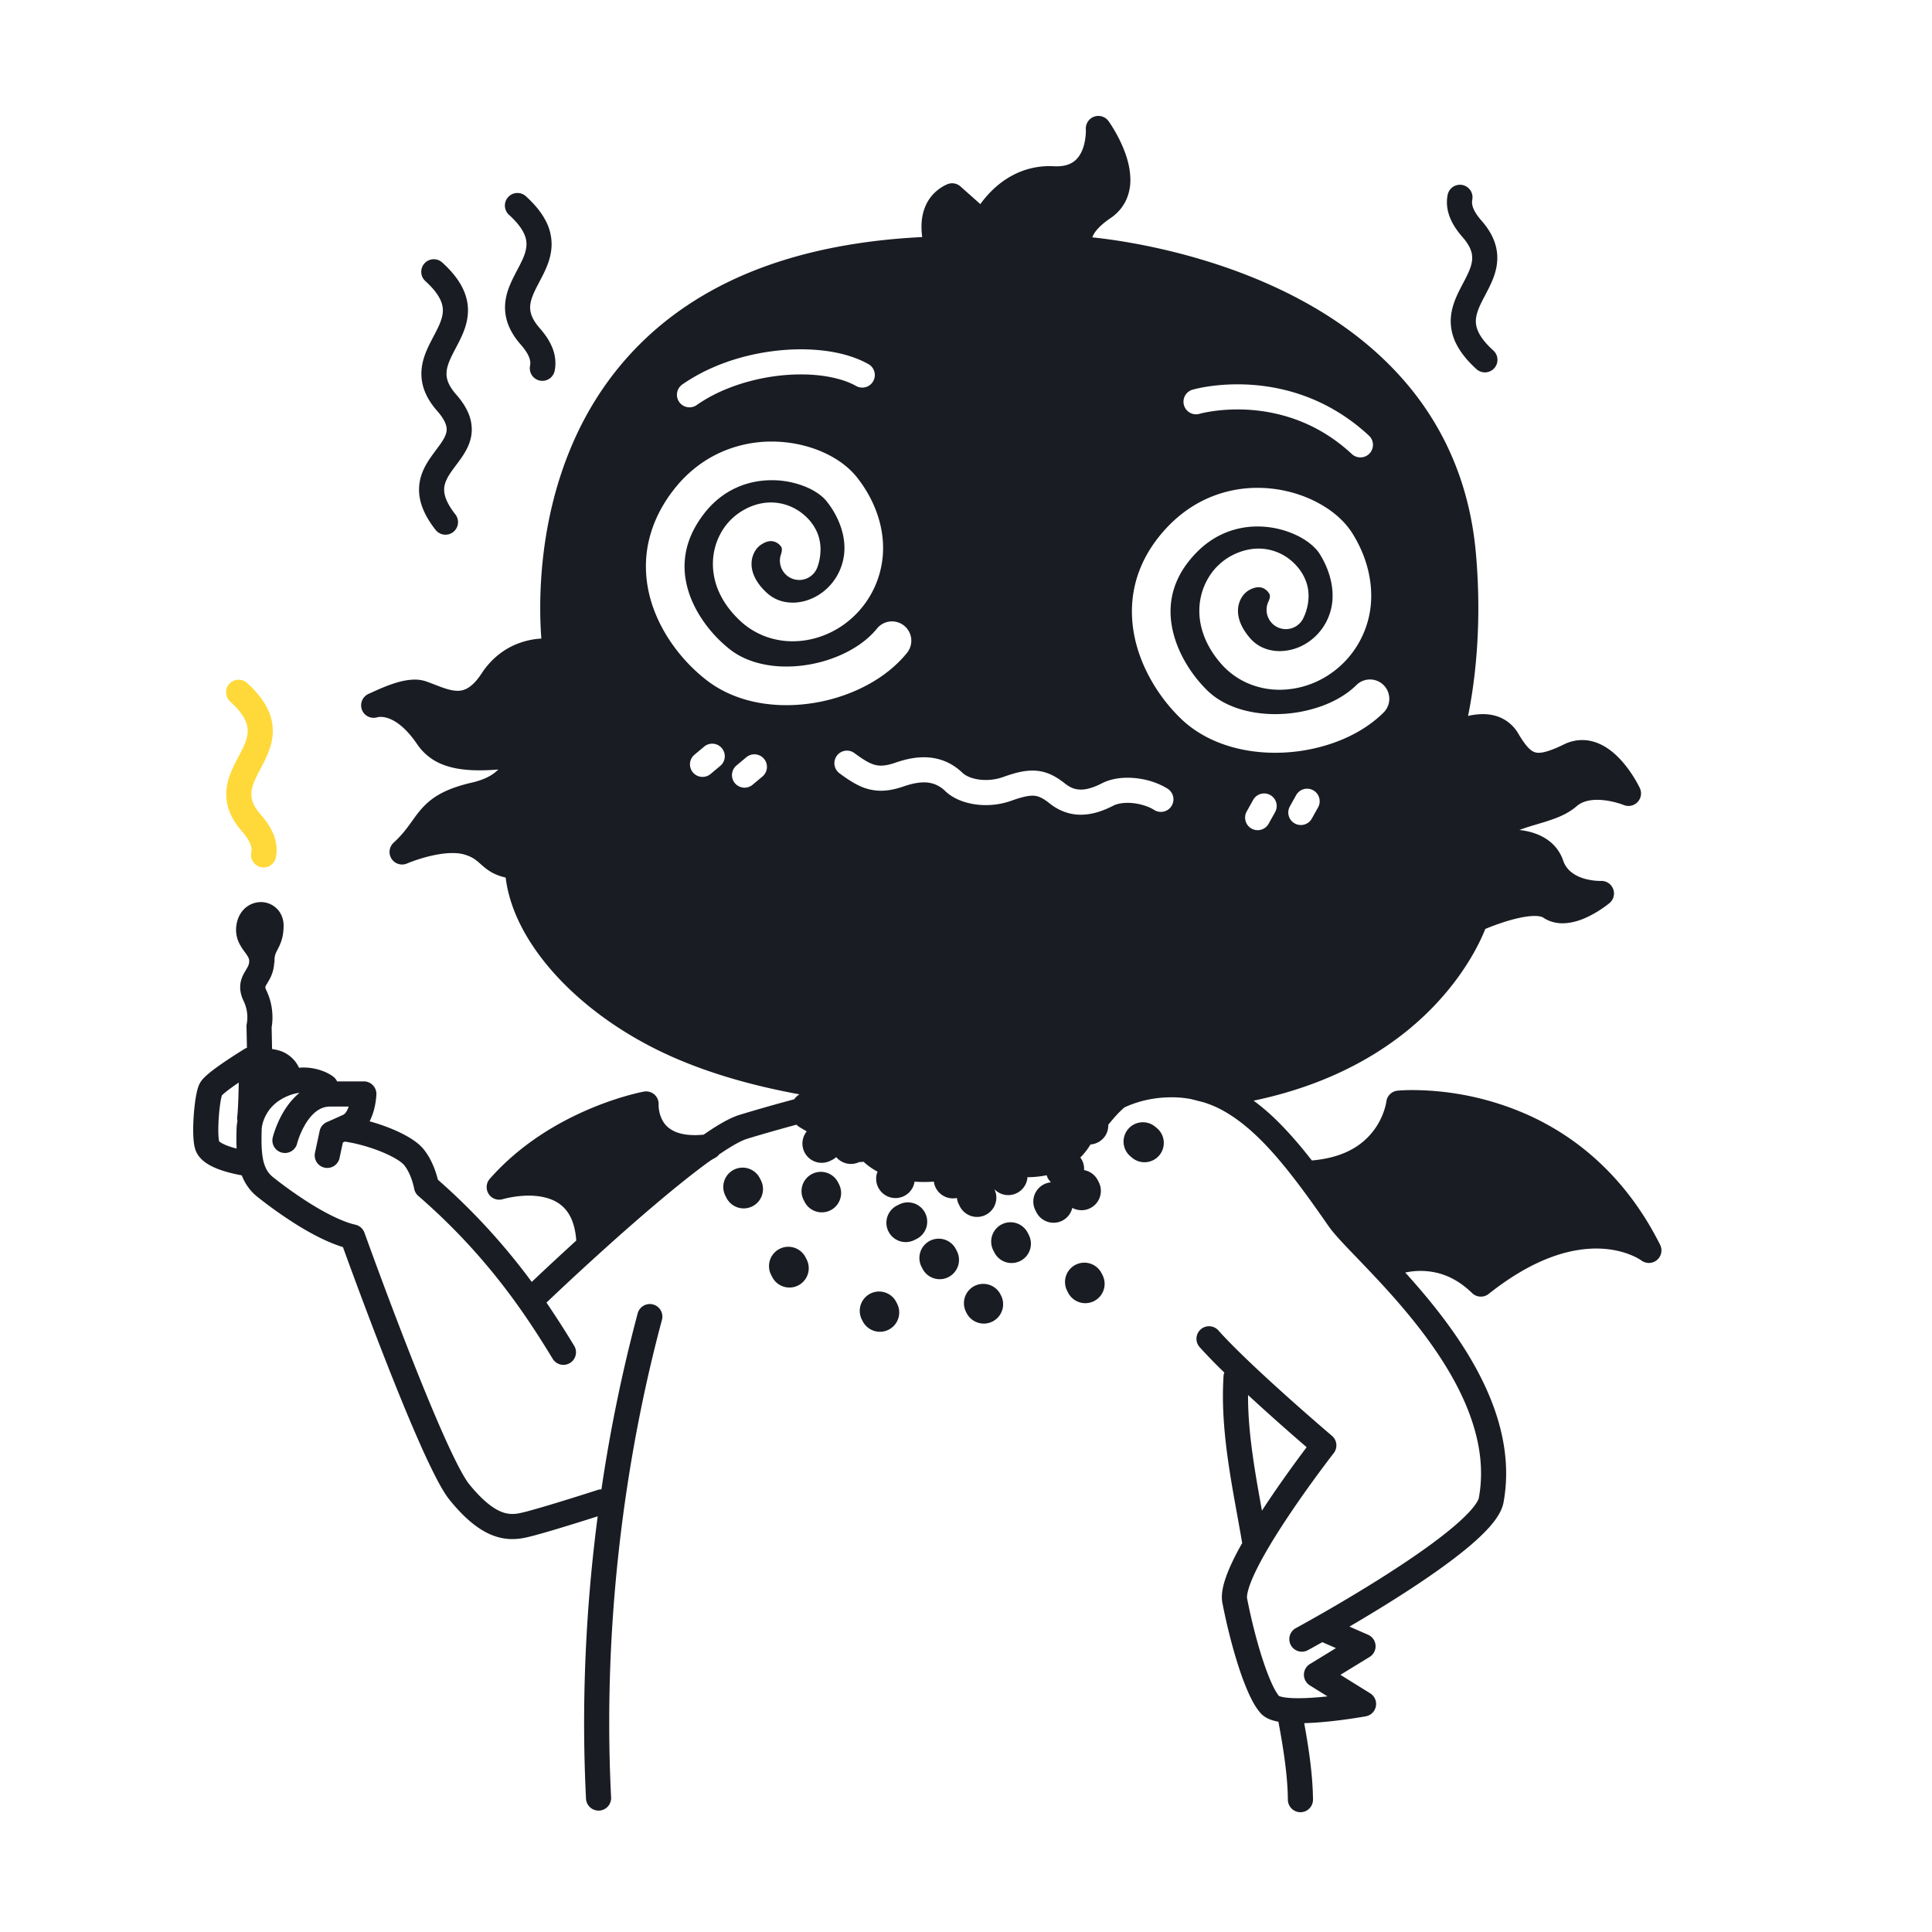 <svg xmlns="http://www.w3.org/2000/svg" width="200" height="200" fill="none"><path fill="#191C22" d="M44.507 47.459c-.282.417-.56.882-.773 1.42a4.88 4.88 0 0 0-.355 1.809c-.002 1.305.547 2.684 1.703 4.153a1.3 1.3 0 1 0 2.046-1.604c-.932-1.195-1.148-1.986-1.15-2.55.002-.392.104-.741.307-1.146.3-.604.856-1.268 1.413-2.051.276-.395.552-.826.77-1.328.217-.5.372-1.08.37-1.71a4.369 4.369 0 0 0-.409-1.81c-.273-.605-.676-1.2-1.215-1.814-.41-.466-.654-.868-.798-1.212a2.35 2.35 0 0 1-.194-.927c0-.368.088-.758.26-1.202.253-.666.7-1.422 1.127-2.287.42-.862.832-1.87.836-3.069.002-.796-.2-1.648-.64-2.476-.44-.832-1.103-1.647-2.024-2.482a1.3 1.3 0 0 0-1.747 1.926c.758.686 1.213 1.28 1.472 1.77.258.494.336.88.339 1.262 0 .381-.09.778-.262 1.227-.253.672-.7 1.427-1.125 2.286-.418.857-.833 1.856-.836 3.045a4.966 4.966 0 0 0 .395 1.93c.272.65.685 1.29 1.245 1.926.41.466.658.858.798 1.167.14.313.178.537.179.74 0 .282-.084.567-.288.943-.299.561-.877 1.234-1.444 2.064ZM52.692 22.24c.758.687 1.213 1.28 1.472 1.772.258.494.336.878.338 1.261 0 .381-.09.778-.26 1.227-.255.672-.7 1.427-1.126 2.286-.418.857-.833 1.856-.836 3.045a4.966 4.966 0 0 0 .395 1.93c.272.65.685 1.29 1.245 1.926.41.467.658.858.798 1.168.14.312.178.537.18.74 0 .089-.01.178-.027.272a1.3 1.3 0 1 0 2.554.486 4.05 4.05 0 0 0 .072-.759 4.372 4.372 0 0 0-.41-1.81c-.273-.604-.676-1.2-1.215-1.814-.41-.466-.654-.868-.798-1.212a2.35 2.35 0 0 1-.194-.927c0-.368.088-.757.26-1.202.253-.666.7-1.422 1.127-2.287.42-.862.832-1.87.835-3.069a5.244 5.244 0 0 0-.64-2.476c-.44-.832-1.103-1.647-2.023-2.482a1.3 1.3 0 0 0-1.747 1.926ZM151.41 24.556c.409.466.653.868.797 1.212.143.345.193.634.194.927 0 .369-.088.758-.26 1.203-.253.666-.7 1.421-1.127 2.286-.419.862-.831 1.87-.835 3.068a5.246 5.246 0 0 0 .641 2.477c.44.832 1.103 1.647 2.024 2.483a1.3 1.3 0 1 0 1.747-1.926c-.758-.687-1.214-1.28-1.473-1.772-.258-.494-.336-.879-.339-1.262 0-.38.09-.777.262-1.226.253-.672.699-1.427 1.124-2.286.418-.857.833-1.856.836-3.045a4.963 4.963 0 0 0-.395-1.93c-.272-.65-.684-1.29-1.243-1.925-.411-.467-.659-.858-.799-1.168-.139-.312-.178-.537-.179-.74 0-.092.009-.178.026-.264a1.3 1.3 0 0 0-2.551-.502c-.049.249-.075.506-.075.767-.001.589.136 1.206.41 1.809.273.605.676 1.2 1.215 1.814ZM86.755 122.4a2 2 0 1 0-3.563 1.818l.098.193a2 2 0 1 0 3.563-1.818l-.098-.193ZM78.669 121.991a2 2 0 1 0-3.563 1.817l.098.194a2 2 0 0 0 3.563-1.818l-.098-.193ZM83.403 130.184a2 2 0 1 0-3.563 1.817l.099.194a2 2 0 0 0 3.563-1.818l-.099-.193ZM92.77 134.763a2 2 0 0 0-3.563 1.817l.099.194a2 2 0 0 0 3.563-1.818l-.099-.193ZM98.955 129.314a2 2 0 0 0-3.558 1.828l.1.194a2 2 0 1 0 3.558-1.828l-.1-.194ZM114.028 131.796a2 2 0 1 0-3.556 1.832l.1.193a2 2 0 1 0 3.556-1.832l-.1-.193ZM119.598 116.645a2 2 0 0 0-2.575 3.061l.166.14a2 2 0 1 0 2.575-3.062l-.166-.139ZM103.54 133.941a2.001 2.001 0 0 0-3.563 1.818l.098.193a2 2 0 0 0 3.563-1.817l-.098-.194ZM106.389 127.619a2 2 0 1 0-3.563 1.818l.099.193a2 2 0 1 0 3.563-1.817l-.099-.194ZM95.775 125.579a2 2 0 0 0-2.682-.9l-.194.097a2 2 0 1 0 1.781 3.581l.195-.096a2 2 0 0 0 .9-2.682Z"/><path fill="#191C22" d="M157.974 115.328a29.675 29.675 0 0 0-11.722-2.484c-.973 0-1.546.058-1.585.062a1.299 1.299 0 0 0-1.155 1.145c-.005.066-.227 1.552-1.317 2.984a7.131 7.131 0 0 1-2.381 2.013c-1 .531-2.31.935-4.011 1.082-1.358-1.739-2.726-3.311-4.168-4.649a21.767 21.767 0 0 0-1.861-1.541c9.432-1.971 15.434-6.266 19.061-10.211 3.043-3.305 4.437-6.333 4.923-7.566a25.252 25.252 0 0 1 1.747-.65c1.109-.373 2.457-.7 3.361-.692.495-.006.812.106.876.16.636.436 1.364.6 2.019.597 1.349-.016 2.49-.574 3.364-1.069.868-.504 1.45-.99 1.487-1.019a1.3 1.3 0 0 0-.885-2.297h-.076c-.26.004-1.153-.037-1.977-.349a3.519 3.519 0 0 1-1.12-.65 2.577 2.577 0 0 1-.739-1.119 4.262 4.262 0 0 0-1.112-1.731c-.719-.674-1.573-1.036-2.386-1.244a8.13 8.13 0 0 0-1.032-.18c.699-.27 1.575-.514 2.476-.787 1.175-.37 2.416-.777 3.446-1.669.271-.238.58-.399.943-.508a4.188 4.188 0 0 1 1.194-.158c.691 0 1.4.134 1.921.273.261.069.475.138.618.188l.16.058.035.014.006.002a1.298 1.298 0 0 0 1.669-1.756c-.028-.055-.553-1.18-1.505-2.37-.479-.596-1.065-1.212-1.795-1.712-.725-.495-1.627-.884-2.662-.885a4.303 4.303 0 0 0-1.901.454c-1.274.631-2.143.874-2.611.864a1.224 1.224 0 0 1-.448-.076c-.188-.072-.4-.208-.681-.513-.278-.302-.603-.765-.968-1.384a4.02 4.02 0 0 0-1.7-1.599c-.663-.322-1.351-.43-1.984-.43a6.794 6.794 0 0 0-1.525.187c.476-2.34 1.063-6.217 1.063-11.179 0-1.77-.074-3.677-.256-5.698-.678-7.592-3.612-13.52-7.604-18.032-5.992-6.774-14.267-10.413-21.018-12.403-5.031-1.48-9.233-2.038-11.079-2.23.037-.116.102-.261.22-.447.246-.381.738-.918 1.663-1.545a4.595 4.595 0 0 0 1.6-1.838 4.953 4.953 0 0 0 .454-2.138c-.01-1.605-.598-3.066-1.143-4.177-.552-1.106-1.09-1.85-1.117-1.888a1.302 1.302 0 0 0-1.491-.462 1.302 1.302 0 0 0-.86 1.3l.003.152c.007.392-.073 1.475-.496 2.28-.209.407-.478.74-.85.983-.374.24-.876.424-1.685.427-.088 0-.179-.002-.273-.007a8.09 8.09 0 0 0-4.111.85c-1.541.775-2.617 1.898-3.322 2.816-.067.087-.127.17-.187.253l-2.056-1.828a1.297 1.297 0 0 0-1.408-.209c-1.005.455-1.726 1.216-2.118 2.027-.398.812-.509 1.641-.51 2.37.002.376.032.73.076 1.05-8.417.421-15.128 2.176-20.421 4.816-8.447 4.204-13.28 10.617-15.929 16.937-2.657 6.325-3.192 12.56-3.194 16.64 0 1.303.056 2.372.117 3.17a8.03 8.03 0 0 0-2.658.613c-1.225.515-2.526 1.46-3.536 3.01-.52.794-.99 1.233-1.38 1.472a2.006 2.006 0 0 1-1.1.313c-.415.002-.912-.113-1.47-.306-.558-.19-1.166-.453-1.828-.68a3.504 3.504 0 0 0-1.13-.173c-1.037.009-2.005.325-2.863.647-.845.323-1.587.687-1.907.823a1.302 1.302 0 0 0-.69 1.684c.259.639.974.953 1.622.733l.002.008s.112-.034.315-.034c.29.003.755.06 1.396.427.638.368 1.462 1.065 2.371 2.402a5.637 5.637 0 0 0 2.716 2.13c1.105.42 2.344.571 3.75.573.609 0 1.252-.03 1.931-.084-.483.493-1.272 1.01-2.696 1.344-1.396.32-2.455.703-3.314 1.175-1.296.704-2.064 1.636-2.67 2.478-.618.851-1.134 1.64-2.15 2.574a1.299 1.299 0 0 0 1.394 2.152l.018-.008a16.13 16.13 0 0 1 1.691-.583c.895-.258 2.02-.489 2.99-.486.47 0 .898.053 1.242.157.502.153.799.312 1.053.483.19.13.36.275.565.456.304.267.697.634 1.273.946.386.21.842.376 1.369.498.417 3.452 2.305 6.941 5.206 10.119 3.035 3.316 7.19 6.299 12.077 8.455 3.593 1.583 7.851 2.892 13.126 3.866-.052.039-.11.071-.16.11a1.988 1.988 0 0 0-.382.4 174.785 174.785 0 0 0-5.668 1.616c-.806.255-1.647.712-2.616 1.319-.346.219-.715.47-1.087.726-.32.03-.626.05-.9.05-1.044-.001-1.748-.196-2.239-.446-.726-.376-1.066-.886-1.286-1.425a3.577 3.577 0 0 1-.239-1.235v-.039a1.296 1.296 0 0 0-1.53-1.36c-.066.012-2.423.444-5.582 1.778-3.157 1.335-7.128 3.573-10.367 7.253a1.301 1.301 0 0 0 1.357 2.102l.002-.001c.084-.027 1.291-.365 2.674-.362 1.14-.003 2.35.232 3.215.875.439.323.817.744 1.124 1.362.29.589.508 1.375.584 2.413a318.338 318.338 0 0 0-4.61 4.281 66.773 66.773 0 0 0-9.715-10.579 10 10 0 0 0-.227-.783c-.238-.697-.608-1.585-1.267-2.392-.408-.487-.908-.852-1.481-1.201-1.147-.681-2.615-1.262-4.092-1.67a6.508 6.508 0 0 0 .57-1.72c.112-.597.127-1.027.129-1.073a1.3 1.3 0 0 0-1.302-1.342l-2.762.005-.05-.092a1.3 1.3 0 0 0-.335-.393 4.132 4.132 0 0 0-.907-.513 5.652 5.652 0 0 0-2.214-.442c-.14 0-.29.015-.437.025a3.471 3.471 0 0 0-.352-.593 3.383 3.383 0 0 0-1.147-.967c-.369-.193-.814-.309-1.292-.38l-.045-2.259a5.76 5.76 0 0 0 .085-1.014c0-.732-.122-1.743-.637-2.81-.106-.221-.104-.302-.105-.318l.03-.095c.045-.118.228-.382.453-.802.202-.382.396-.926.436-1.56.008-.068.036-.13.033-.2l-.001-.087a1.99 1.99 0 0 1 .085-.634c.036-.113.084-.22.16-.37.108-.219.292-.536.446-.98.155-.444.255-.991.253-1.634V95.803c.004-.666-.262-1.325-.72-1.761a2.344 2.344 0 0 0-1.635-.658c-.54 0-1.09.185-1.54.55-.449.362-.776.898-.922 1.501a3.44 3.44 0 0 0-.104.825 3.152 3.152 0 0 0 .353 1.439c.299.574.623.927.789 1.194.172.276.212.382.218.597v.02c-.004.17-.03.279-.074.399-.063.178-.196.385-.399.73-.193.333-.463.872-.46 1.554-.002.485.133.976.364 1.451a3.864 3.864 0 0 1 .345 2.161l-.018.112-.003.016h.002a1.344 1.344 0 0 0-.036.321l.044 2.213c-.067.027-.136.049-.199.087-.01.006-.965.588-1.992 1.281-.515.348-1.046.721-1.502 1.08a8.84 8.84 0 0 0-.629.536c-.19.19-.362.353-.546.672v.001a2.74 2.74 0 0 0-.208.507c-.168.552-.27 1.22-.355 1.986-.082.76-.13 1.586-.131 2.339 0 .412.014.8.05 1.159.043.364.083.678.24 1.065.17.399.426.697.688.931.464.406.973.656 1.489.866.772.307 1.572.499 2.197.625.13.026.247.048.36.068.33.839.857 1.622 1.625 2.229a45.394 45.394 0 0 0 4.088 2.896c1.509.935 3.154 1.807 4.764 2.304.59 1.63 2.3 6.317 4.247 11.303 1.207 3.091 2.504 6.294 3.687 8.965a67.523 67.523 0 0 0 1.67 3.536c.521 1.003.972 1.785 1.44 2.369 1.245 1.536 2.37 2.542 3.454 3.179 1.078.639 2.133.879 3.038.874.384 0 .74-.039 1.06-.092.509-.088 1.221-.279 2.11-.53 1.87-.533 4.37-1.322 5.667-1.735a165.147 165.147 0 0 0-1.407 21.356c0 2.599.064 5.226.197 7.875a1.3 1.3 0 0 0 2.597-.131 153.55 153.55 0 0 1-.194-7.744c0-15.388 2.264-29.785 5.458-41.693a1.3 1.3 0 0 0-2.512-.673 162.145 162.145 0 0 0-3.752 18.222c-.108.006-.216.002-.324.037 0 0-.429.139-1.1.352-1.004.32-2.55.806-3.979 1.233-.714.214-1.4.413-1.968.569a15.72 15.72 0 0 1-1.22.297 3.828 3.828 0 0 1-.633.057c-.489-.005-.996-.097-1.722-.516-.72-.421-1.639-1.201-2.75-2.574-.246-.297-.676-1.001-1.15-1.925-.84-1.625-1.878-3.965-2.948-6.537-1.606-3.861-3.293-8.256-4.576-11.682a541.04 541.04 0 0 1-2.163-5.88 1.302 1.302 0 0 0-.935-.829c-1.298-.288-3.084-1.191-4.68-2.193a42.834 42.834 0 0 1-3.84-2.721c-.487-.398-.742-.804-.937-1.425-.189-.617-.266-1.451-.264-2.485 0-.36.008-.745.021-1.15l.001-.007a3.85 3.85 0 0 1 .406-1.305c.33-.637.874-1.34 1.939-1.878.607-.303 1.122-.437 1.562-.486-1.043.862-1.695 1.95-2.116 2.84-.441.945-.626 1.681-.64 1.735a1.3 1.3 0 1 0 2.521.632 8.336 8.336 0 0 1 .93-2.103c.304-.481.68-.922 1.085-1.216.413-.295.826-.46 1.365-.469l1.953-.004a2.598 2.598 0 0 1-.25.544c-.123.186-.23.27-.313.307-.748.341-1.172.53-1.403.631l-.217.094-.027.011.001.002c-.406.158-.708.51-.8.937l-.483 2.261a1.3 1.3 0 1 0 2.543.543l.343-1.607.213-.095c.01.002.017.009.027.01 1.144.164 2.548.556 3.732 1.038.592.24 1.132.502 1.552.755.42.248.717.503.813.626.349.417.639 1.049.81 1.566.086.258.147.487.185.645l.04.179.007.041.001.006c.052.295.203.562.429.758 7.157 6.216 11.15 12.326 13.914 16.866a1.3 1.3 0 1 0 2.221-1.352 98.122 98.122 0 0 0-2.868-4.469l.575-.545c1.61-1.523 5.712-5.36 9.921-8.964 2.103-1.802 4.235-3.545 6.077-4.902.167-.123.316-.224.478-.34l.295-.168.108-.06.033-.018c.16-.087.288-.209.395-.345.422-.288.82-.546 1.184-.767.72-.44 1.33-.733 1.68-.838 1.473-.456 3.307-.974 5.133-1.47.1.096.207.186.327.259.246.151.491.291.737.435a1.997 1.997 0 0 0 2.447 3.042l.195-.097c.153-.077.287-.175.41-.283a1.995 1.995 0 0 0 2.392.509c.145.005.291-.003.44-.031.438.419.932.751 1.452 1.032-.03.076-.064.15-.085.232a2 2 0 1 0 3.874.997c.017-.066.02-.131.03-.197.681.048 1.357.044 2.012-.004.006.045.004.089.013.134a2 2 0 0 0 2.358 1.562l.008-.002c.03.221.087.44.194.65l.099.193a1.996 1.996 0 0 0 3.586-1.757c.295.305.683.526 1.135.594a2 2 0 0 0 2.277-1.678c.008-.052.003-.103.007-.154a9.825 9.825 0 0 0 1.992-.203c.032.091.062.183.107.272.091.176.21.326.341.462a2 2 0 0 0-1.61 2.9l.098.193a2 2 0 0 0 2.691.873 1.985 1.985 0 0 0 1.028-1.323 2 2 0 0 0 2.736-2.672l-.099-.193a1.992 1.992 0 0 0-1.417-1.043 1.988 1.988 0 0 0-.21-1.026 2.176 2.176 0 0 0-.179-.276 6.948 6.948 0 0 0 1.054-1.353 1.988 1.988 0 0 0 1.493-.847c.253-.365.361-.785.349-1.198l.267-.321c.478-.571.907-1.047 1.415-1.474 1.283-.591 2.899-1.041 4.883-1.042a10.441 10.441 0 0 1 2.003.187l.441.112c.274.07.558.143.848.214.483.155.959.333 1.426.557 1.979.954 3.857 2.549 5.742 4.66 1.885 2.107 3.77 4.716 5.788 7.622.361.515.849 1.065 1.458 1.722 1.063 1.142 2.489 2.577 4.039 4.262 2.325 2.525 4.922 5.606 6.913 8.973 1.997 3.368 3.367 6.999 3.363 10.623 0 .841-.073 1.683-.227 2.529-.008.054-.06.214-.188.428-.236.407-.721.988-1.382 1.62-1.158 1.115-2.841 2.415-4.693 3.705-2.782 1.94-5.953 3.876-8.421 5.321a178.185 178.185 0 0 1-4.226 2.398 1.3 1.3 0 1 0 1.237 2.286c.006-.003.562-.304 1.472-.815l1.408.616-2.692 1.648a1.298 1.298 0 0 0-.007 2.213l1.827 1.135c-1.009.108-2.09.191-3.029.19-.631.001-1.194-.039-1.576-.113a2.147 2.147 0 0 1-.402-.111l-.02-.01c-.173-.2-.464-.671-.749-1.306-.464-1.014-.955-2.429-1.398-3.978a58.533 58.533 0 0 1-1.155-4.835l-.001-.002-.007-.105c-.005-.222.092-.721.319-1.33.391-1.077 1.136-2.509 2.027-4.002 1.337-2.245 3.002-4.651 4.327-6.486a133.036 133.036 0 0 1 2.136-2.872l.171-.221a1.3 1.3 0 0 0-.183-1.79l-.366-.313c-.827-.709-2.95-2.542-5.231-4.61-2.279-2.064-4.73-4.381-6.158-5.987a1.3 1.3 0 0 0-1.942 1.729 54.797 54.797 0 0 0 2.554 2.63c-.026.088-.066.169-.073.264a32.266 32.266 0 0 0-.071 2.152c.004 5.226 1.169 10.368 1.994 15.236-.174.309-.35.62-.509.922-.452.861-.836 1.684-1.118 2.454-.279.775-.471 1.486-.477 2.224 0 .196.015.398.056.606v-.003c.433 2.226 1.027 4.601 1.692 6.639a26.51 26.51 0 0 0 1.047 2.757c.372.804.736 1.47 1.221 2.014.281.307.594.485.897.616.306.128.62.204.94.264.571 3.021.962 5.767.981 8.08a1.3 1.3 0 1 0 2.6-.023c-.023-2.397-.389-5.056-.91-7.907 1.379-.039 2.833-.19 4.017-.347a53.268 53.268 0 0 0 2.358-.362 1.299 1.299 0 0 0 .453-2.383l-3.079-1.912 3.019-1.849c.414-.253.651-.713.618-1.198a1.298 1.298 0 0 0-.776-1.102l-1.927-.843c1.572-.92 3.425-2.036 5.301-3.236 2.424-1.552 4.878-3.237 6.818-4.839.971-.803 1.815-1.583 2.477-2.349.331-.383.618-.764.851-1.16.232-.396.418-.809.505-1.28.184-1.005.27-2.006.27-2.997-.001-3.263-.926-6.395-2.306-9.295-2.075-4.35-5.182-8.21-7.967-11.305-.059-.065-.116-.125-.174-.19a7.74 7.74 0 0 1 1.605-.17c1.539.012 3.401.438 5.316 2.293a1.301 1.301 0 0 0 1.718.088c4.75-3.77 8.493-4.692 11.129-4.697 1.566 0 2.761.332 3.556.653.397.16.693.317.88.428.094.055.16.099.199.125l.037.025.002.002.001-.001c.479.36 1.147.347 1.61-.036a1.302 1.302 0 0 0 .332-1.585c-3.668-7.315-8.969-11.373-13.88-13.531Zm-133.285-2.147c-.027 1.018-.077 2.026-.135 2.477-.017.134.006.26.028.385-.07.358-.083.595-.086.649v.014c-.015.429-.024.845-.024 1.252 0 .319.008.632.023.94a8.882 8.882 0 0 1-.407-.111c-.43-.126-.845-.286-1.116-.44a1.472 1.472 0 0 1-.278-.19l-.012-.012a3.101 3.101 0 0 1-.057-.427 10.104 10.104 0 0 1-.025-.762c0-.73.057-1.612.148-2.342.045-.364.098-.693.15-.933.026-.12.052-.218.07-.278l.002-.004a2.2 2.2 0 0 1 .179-.171c.342-.303.953-.746 1.565-1.162-.007.365-.015.74-.025 1.115Zm111.768-29.62-.648 1.16a1.3 1.3 0 1 1-2.27-1.267l.648-1.16a1.3 1.3 0 0 1 2.27 1.267Zm-13.006-43.22c.084-.025 1.917-.555 4.664-.556 1.818 0 4.039.234 6.403 1.02 2.364.784 4.869 2.126 7.214 4.309a1.3 1.3 0 0 1-1.771 1.903c-2.06-1.915-4.215-3.064-6.262-3.745a17.744 17.744 0 0 0-5.584-.887c-2.333-.001-3.917.445-3.937.452a1.3 1.3 0 0 1-.727-2.497Zm-52.82-.54c3.553-2.476 8.16-3.633 12.28-3.641 2.644.006 5.097.472 7.003 1.54a1.3 1.3 0 0 1-1.278 2.264c-1.321-.755-3.402-1.21-5.724-1.204-3.628-.008-7.82 1.079-10.789 3.171a1.3 1.3 0 1 1-1.491-2.13Zm3.933 39.482-1.02.852a1.3 1.3 0 0 1-1.668-1.994l1.019-.852a1.3 1.3 0 0 1 1.669 1.994Zm4.364 1.101-1.019.853a1.3 1.3 0 1 1-1.669-1.994l1.019-.853a1.3 1.3 0 1 1 1.669 1.994ZM81.41 73c-2.914-.002-5.86-.745-8.234-2.564a17.458 17.458 0 0 1-4.291-4.845c-1.183-1.993-2.019-4.365-2.02-6.96-.008-2.555.845-5.284 2.79-7.821 1.383-1.817 3.067-3.114 4.84-3.932a12.841 12.841 0 0 1 5.393-1.168c1.81.002 3.528.362 5.035.985 1.504.628 2.81 1.508 3.762 2.686.766.958 1.44 2.07 1.932 3.305.49 1.235.8 2.6.8 4.04a9.71 9.71 0 0 1-.685 3.594 9.693 9.693 0 0 1-3.561 4.46c-1.528 1.035-3.307 1.603-5.112 1.605-1.924.006-3.901-.676-5.441-2.121-.953-.89-1.664-1.857-2.131-2.861a7.134 7.134 0 0 1-.688-3.023c0-1.109.274-2.146.735-3.036a6.112 6.112 0 0 1 1.903-2.2c1.066-.753 2.252-1.132 3.365-1.128 1.189 0 2.238.408 3.041.98.806.58 1.404 1.301 1.768 2.167a4.51 4.51 0 0 1 .329 1.72c-.009 1.056-.296 1.744-.344 1.883a1.998 1.998 0 0 1-3.723-1.453h-.004l.002-.007.026-.09c.022-.089.044-.224.043-.333a.556.556 0 0 0-.028-.198c-.013-.05-.167-.281-.383-.427a1.249 1.249 0 0 0-.727-.242c-.251.005-.574.063-1.07.405h-.002a2.13 2.13 0 0 0-.644.763 2.597 2.597 0 0 0-.287 1.196c0 .4.084.839.313 1.333.23.492.612 1.044 1.237 1.628.77.714 1.686 1.038 2.71 1.044.952.002 1.976-.31 2.864-.915a5.687 5.687 0 0 0 2.09-2.625 5.697 5.697 0 0 0 .404-2.12c0-.86-.186-1.73-.517-2.56a9.044 9.044 0 0 0-1.337-2.283c-.392-.498-1.163-1.079-2.172-1.492a9.26 9.26 0 0 0-3.504-.68c-1.24 0-2.514.245-3.714.8-1.2.556-2.336 1.415-3.337 2.725-1.458 1.926-1.963 3.698-1.971 5.396-.002 1.718.56 3.405 1.46 4.917a13.492 13.492 0 0 0 3.29 3.717c1.48 1.147 3.554 1.737 5.795 1.735 1.82.002 3.725-.39 5.388-1.093 1.666-.698 3.077-1.706 3.984-2.836a2 2 0 0 1 3.113 2.512c-1.432 1.769-3.383 3.098-5.545 4.011a18.08 18.08 0 0 1-6.94 1.406Zm39.868 10.435a1.3 1.3 0 0 1-1.791.414c-.697-.445-1.804-.745-2.758-.738-.608-.003-1.146.118-1.469.288-1.078.55-2.187.936-3.369.94-1.123.008-2.268-.392-3.244-1.18-.403-.32-.723-.518-.987-.63a1.88 1.88 0 0 0-.779-.16c-.453-.003-1.144.145-2.176.52a7.867 7.867 0 0 1-2.651.455 7.382 7.382 0 0 1-2.29-.352c-.715-.236-1.377-.587-1.921-1.106a3.203 3.203 0 0 0-1.025-.68 3.105 3.105 0 0 0-1.178-.214c-.573 0-1.263.127-2.073.41-.837.291-1.61.455-2.37.455a5.22 5.22 0 0 1-2.257-.522c-.69-.325-1.322-.757-2.009-1.264a1.3 1.3 0 1 1 1.545-2.09c.635.47 1.145.803 1.567 1 .426.196.748.273 1.153.276.381 0 .86-.082 1.515-.31 1.008-.352 1.979-.554 2.929-.555.74 0 1.468.128 2.148.402.68.272 1.303.687 1.853 1.214.183.179.509.376.934.514.424.14.941.223 1.479.222.592 0 1.208-.098 1.77-.301 1.147-.41 2.093-.67 3.057-.673a4.509 4.509 0 0 1 1.803.368c.564.243 1.07.581 1.581.987.598.464 1.067.605 1.626.613.585.003 1.317-.207 2.184-.653.825-.419 1.736-.572 2.654-.574 1.439.006 2.916.38 4.135 1.132a1.3 1.3 0 0 1 .414 1.792Zm.982-9.026a17.65 17.65 0 0 1-3.492-4.745c-.943-1.88-1.591-4.046-1.592-6.365a11.868 11.868 0 0 1 .862-4.46c.599-1.488 1.533-2.94 2.823-4.295 1.365-1.435 2.912-2.46 4.509-3.11a12.71 12.71 0 0 1 4.81-.933c2.101.002 4.08.494 5.767 1.301 1.684.815 3.101 1.93 4.027 3.37 1.137 1.798 1.969 4.038 1.975 6.487a9.78 9.78 0 0 1-1.134 4.611 9.706 9.706 0 0 1-3.605 3.806 9.283 9.283 0 0 1-4.738 1.327 8.273 8.273 0 0 1-3.294-.67 7.799 7.799 0 0 1-2.823-2.083c-1.492-1.724-2.206-3.637-2.2-5.414a6.637 6.637 0 0 1 .925-3.398 6.16 6.16 0 0 1 2.308-2.261c.95-.524 1.949-.788 2.897-.786 1.32-.002 2.474.5 3.306 1.183.837.691 1.413 1.531 1.702 2.5.125.433.169.847.169 1.218a5.223 5.223 0 0 1-.272 1.633c-.133.4-.265.655-.305.73a1.997 1.997 0 0 1-3.542-1.851l-.003-.001.006-.012.047-.124c.039-.114.071-.276.069-.375l-.012-.108c-.007-.057-.158-.335-.382-.506a1.212 1.212 0 0 0-.783-.287c-.23.002-.533.054-.973.293a2.18 2.18 0 0 0-.793.797 2.638 2.638 0 0 0-.364 1.355c.006.733.261 1.663 1.234 2.806.401.466.862.794 1.38 1.02.517.224 1.095.34 1.703.341a5.295 5.295 0 0 0 2.689-.762 5.703 5.703 0 0 0 2.119-2.243 5.765 5.765 0 0 0 .669-2.74c.006-1.5-.549-3.084-1.352-4.34-.373-.605-1.227-1.364-2.38-1.909a9.456 9.456 0 0 0-4.037-.908 8.71 8.71 0 0 0-3.299.637c-1.083.443-2.136 1.13-3.122 2.164-.975 1.024-1.609 2.038-2.011 3.033a7.863 7.863 0 0 0-.573 2.964c-.001 1.56.446 3.134 1.168 4.57a13.68 13.68 0 0 0 2.687 3.654c.815.783 1.854 1.384 3.054 1.791 1.198.407 2.55.613 3.928.612a14.243 14.243 0 0 0 4.757-.815c1.472-.527 2.744-1.295 3.641-2.19a2 2 0 1 1 2.82 2.837c-1.41 1.399-3.183 2.424-5.109 3.117a18.232 18.232 0 0 1-6.109 1.051c-1.77 0-3.543-.258-5.212-.823-1.667-.566-3.238-1.444-4.54-2.694Zm6.809 9.577.647-1.16a1.3 1.3 0 1 1 2.271 1.265l-.647 1.16a1.3 1.3 0 1 1-2.271-1.265Zm.131 60.427c.782.722 1.566 1.435 2.316 2.108a264.13 264.13 0 0 0 3.748 3.294 128.017 128.017 0 0 0-3.929 5.506c-.234.348-.466.704-.698 1.06-.723-3.995-1.443-7.993-1.44-11.878l.003-.09Z"/><path fill="#FFD93A" d="M27.012 84.358c-.41-.466-.655-.868-.799-1.212a2.354 2.354 0 0 1-.194-.927c0-.368.088-.758.26-1.202.254-.667.7-1.422 1.127-2.287.42-.862.832-1.87.835-3.068a5.246 5.246 0 0 0-.64-2.477c-.44-.832-1.103-1.647-2.023-2.482a1.3 1.3 0 0 0-1.747 1.926c.758.686 1.213 1.28 1.472 1.77.258.495.336.88.338 1.263 0 .38-.09.777-.26 1.226-.255.672-.7 1.426-1.126 2.286-.418.857-.832 1.856-.836 3.045a4.964 4.964 0 0 0 .395 1.93c.273.65.686 1.29 1.245 1.926.41.466.659.857.798 1.167.14.312.178.537.18.739 0 .09-.01.178-.028.273a1.3 1.3 0 1 0 2.554.488c.046-.242.073-.497.073-.761a4.368 4.368 0 0 0-.41-1.81c-.273-.604-.675-1.2-1.214-1.813Z"/></svg>